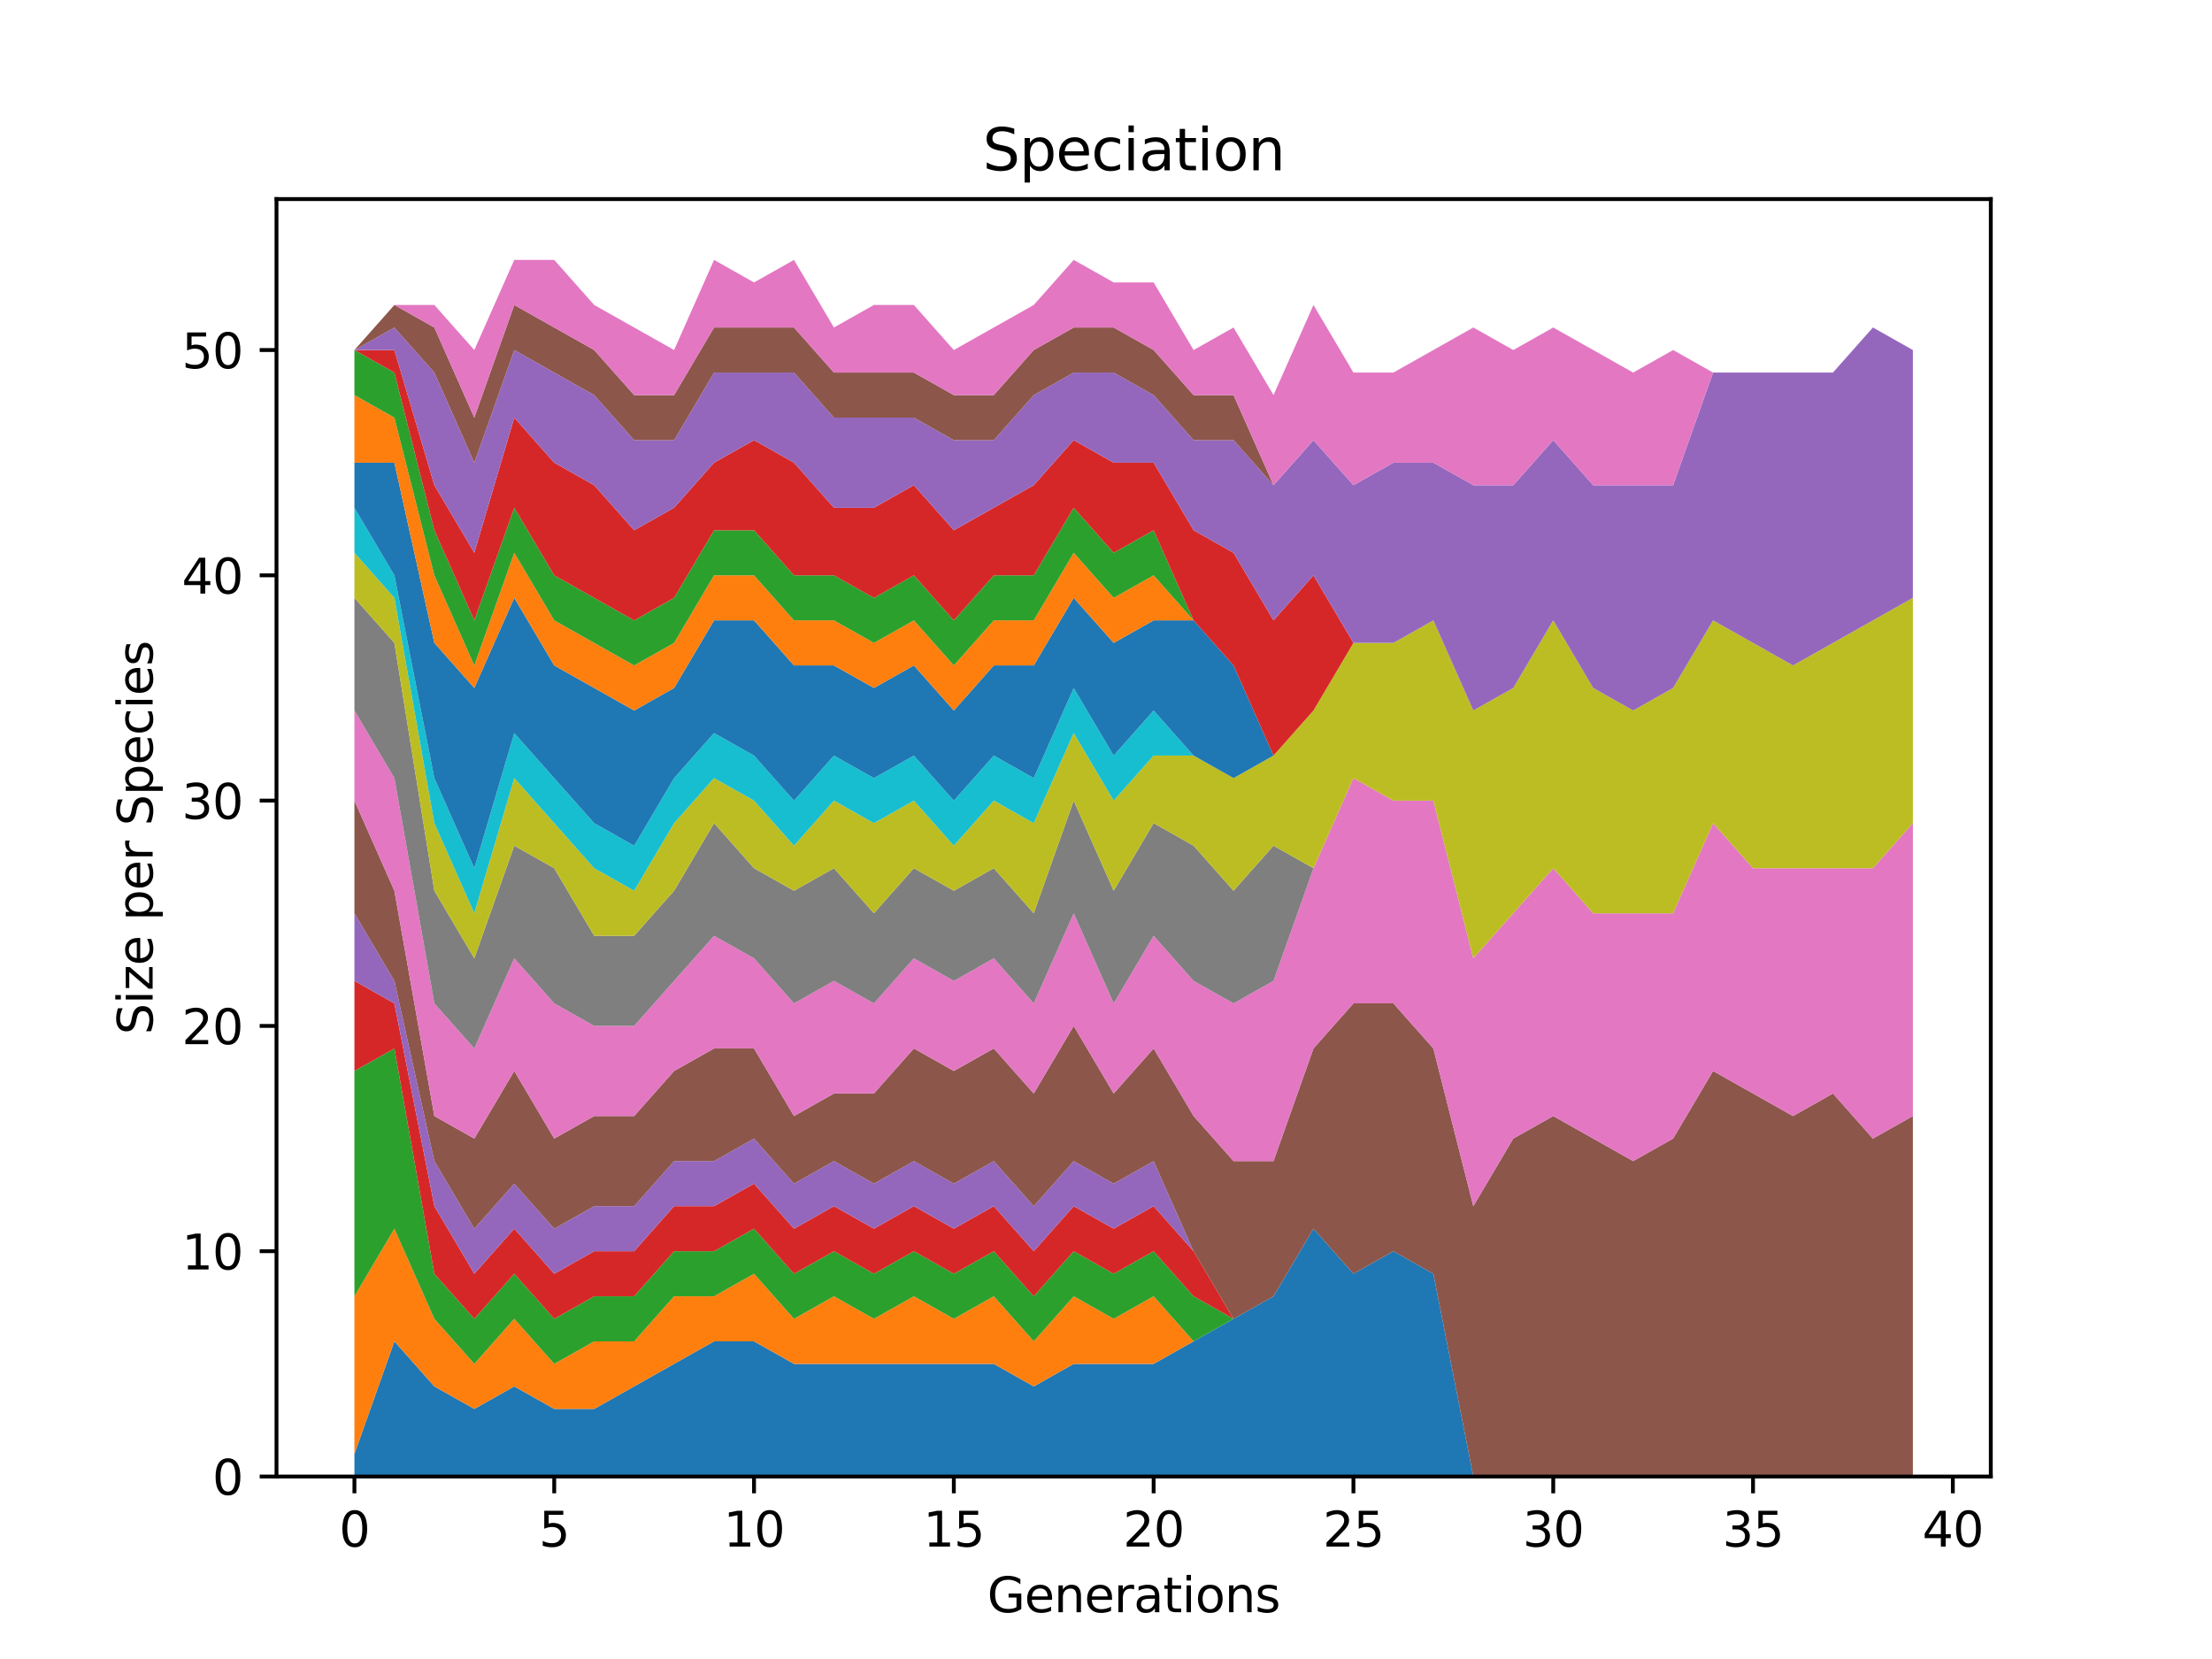 <?xml version="1.0" encoding="utf-8" standalone="no"?>
<!DOCTYPE svg PUBLIC "-//W3C//DTD SVG 1.1//EN"
  "http://www.w3.org/Graphics/SVG/1.1/DTD/svg11.dtd">
<svg xmlns:xlink="http://www.w3.org/1999/xlink" width="460.8pt" height="345.6pt" viewBox="0 0 460.8 345.6" xmlns="http://www.w3.org/2000/svg" version="1.1">
 <defs>
  <style type="text/css">*{stroke-linejoin: round; stroke-linecap: butt}</style>
 </defs>
 <g id="figure_1">
  <g id="patch_1">
   <path d="M 0 345.6 
L 460.8 345.6 
L 460.8 0 
L 0 0 
z
" style="fill: #ffffff"/>
  </g>
  <g id="axes_1">
   <g id="patch_2">
    <path d="M 57.6 307.584 
L 414.72 307.584 
L 414.72 41.472 
L 57.6 41.472 
z
" style="fill: #ffffff"/>
   </g>
   <g id="PolyCollection_1">
    <path d="M 73.833 302.891 
L 73.833 307.584 
L 82.157 307.584 
L 90.482 307.584 
L 98.806 307.584 
L 107.131 307.584 
L 115.455 307.584 
L 123.78 307.584 
L 132.104 307.584 
L 140.429 307.584 
L 148.753 307.584 
L 157.077 307.584 
L 165.402 307.584 
L 173.726 307.584 
L 182.051 307.584 
L 190.375 307.584 
L 198.7 307.584 
L 207.024 307.584 
L 215.349 307.584 
L 223.673 307.584 
L 231.998 307.584 
L 240.322 307.584 
L 248.647 307.584 
L 256.971 307.584 
L 265.296 307.584 
L 273.62 307.584 
L 281.945 307.584 
L 290.269 307.584 
L 298.594 307.584 
L 306.918 307.584 
L 315.243 307.584 
L 323.567 307.584 
L 331.891 307.584 
L 340.216 307.584 
L 348.54 307.584 
L 356.865 307.584 
L 365.189 307.584 
L 373.514 307.584 
L 381.838 307.584 
L 390.163 307.584 
L 398.487 307.584 
L 398.487 307.584 
L 398.487 307.584 
L 390.163 307.584 
L 381.838 307.584 
L 373.514 307.584 
L 365.189 307.584 
L 356.865 307.584 
L 348.54 307.584 
L 340.216 307.584 
L 331.891 307.584 
L 323.567 307.584 
L 315.243 307.584 
L 306.918 307.584 
L 298.594 265.344 
L 290.269 260.651 
L 281.945 265.344 
L 273.62 255.957 
L 265.296 270.037 
L 256.971 274.731 
L 248.647 279.424 
L 240.322 284.117 
L 231.998 284.117 
L 223.673 284.117 
L 215.349 288.811 
L 207.024 284.117 
L 198.7 284.117 
L 190.375 284.117 
L 182.051 284.117 
L 173.726 284.117 
L 165.402 284.117 
L 157.077 279.424 
L 148.753 279.424 
L 140.429 284.117 
L 132.104 288.811 
L 123.78 293.504 
L 115.455 293.504 
L 107.131 288.811 
L 98.806 293.504 
L 90.482 288.811 
L 82.157 279.424 
L 73.833 302.891 
z
" clip-path="url(#p7849f75c96)" style="fill: #1f77b4"/>
   </g>
   <g id="PolyCollection_2">
    <path d="M 73.833 270.037 
L 73.833 302.891 
L 82.157 279.424 
L 90.482 288.811 
L 98.806 293.504 
L 107.131 288.811 
L 115.455 293.504 
L 123.78 293.504 
L 132.104 288.811 
L 140.429 284.117 
L 148.753 279.424 
L 157.077 279.424 
L 165.402 284.117 
L 173.726 284.117 
L 182.051 284.117 
L 190.375 284.117 
L 198.7 284.117 
L 207.024 284.117 
L 215.349 288.811 
L 223.673 284.117 
L 231.998 284.117 
L 240.322 284.117 
L 248.647 279.424 
L 256.971 274.731 
L 265.296 270.037 
L 273.62 255.957 
L 281.945 265.344 
L 290.269 260.651 
L 298.594 265.344 
L 306.918 307.584 
L 315.243 307.584 
L 323.567 307.584 
L 331.891 307.584 
L 340.216 307.584 
L 348.54 307.584 
L 356.865 307.584 
L 365.189 307.584 
L 373.514 307.584 
L 381.838 307.584 
L 390.163 307.584 
L 398.487 307.584 
L 398.487 307.584 
L 398.487 307.584 
L 390.163 307.584 
L 381.838 307.584 
L 373.514 307.584 
L 365.189 307.584 
L 356.865 307.584 
L 348.54 307.584 
L 340.216 307.584 
L 331.891 307.584 
L 323.567 307.584 
L 315.243 307.584 
L 306.918 307.584 
L 298.594 265.344 
L 290.269 260.651 
L 281.945 265.344 
L 273.62 255.957 
L 265.296 270.037 
L 256.971 274.731 
L 248.647 279.424 
L 240.322 270.037 
L 231.998 274.731 
L 223.673 270.037 
L 215.349 279.424 
L 207.024 270.037 
L 198.7 274.731 
L 190.375 270.037 
L 182.051 274.731 
L 173.726 270.037 
L 165.402 274.731 
L 157.077 265.344 
L 148.753 270.037 
L 140.429 270.037 
L 132.104 279.424 
L 123.78 279.424 
L 115.455 284.117 
L 107.131 274.731 
L 98.806 284.117 
L 90.482 274.731 
L 82.157 255.957 
L 73.833 270.037 
z
" clip-path="url(#p7849f75c96)" style="fill: #ff7f0e"/>
   </g>
   <g id="PolyCollection_3">
    <path d="M 73.833 223.104 
L 73.833 270.037 
L 82.157 255.957 
L 90.482 274.731 
L 98.806 284.117 
L 107.131 274.731 
L 115.455 284.117 
L 123.78 279.424 
L 132.104 279.424 
L 140.429 270.037 
L 148.753 270.037 
L 157.077 265.344 
L 165.402 274.731 
L 173.726 270.037 
L 182.051 274.731 
L 190.375 270.037 
L 198.7 274.731 
L 207.024 270.037 
L 215.349 279.424 
L 223.673 270.037 
L 231.998 274.731 
L 240.322 270.037 
L 248.647 279.424 
L 256.971 274.731 
L 265.296 270.037 
L 273.62 255.957 
L 281.945 265.344 
L 290.269 260.651 
L 298.594 265.344 
L 306.918 307.584 
L 315.243 307.584 
L 323.567 307.584 
L 331.891 307.584 
L 340.216 307.584 
L 348.54 307.584 
L 356.865 307.584 
L 365.189 307.584 
L 373.514 307.584 
L 381.838 307.584 
L 390.163 307.584 
L 398.487 307.584 
L 398.487 307.584 
L 398.487 307.584 
L 390.163 307.584 
L 381.838 307.584 
L 373.514 307.584 
L 365.189 307.584 
L 356.865 307.584 
L 348.54 307.584 
L 340.216 307.584 
L 331.891 307.584 
L 323.567 307.584 
L 315.243 307.584 
L 306.918 307.584 
L 298.594 265.344 
L 290.269 260.651 
L 281.945 265.344 
L 273.62 255.957 
L 265.296 270.037 
L 256.971 274.731 
L 248.647 270.037 
L 240.322 260.651 
L 231.998 265.344 
L 223.673 260.651 
L 215.349 270.037 
L 207.024 260.651 
L 198.7 265.344 
L 190.375 260.651 
L 182.051 265.344 
L 173.726 260.651 
L 165.402 265.344 
L 157.077 255.957 
L 148.753 260.651 
L 140.429 260.651 
L 132.104 270.037 
L 123.78 270.037 
L 115.455 274.731 
L 107.131 265.344 
L 98.806 274.731 
L 90.482 265.344 
L 82.157 218.411 
L 73.833 223.104 
z
" clip-path="url(#p7849f75c96)" style="fill: #2ca02c"/>
   </g>
   <g id="PolyCollection_4">
    <path d="M 73.833 204.331 
L 73.833 223.104 
L 82.157 218.411 
L 90.482 265.344 
L 98.806 274.731 
L 107.131 265.344 
L 115.455 274.731 
L 123.78 270.037 
L 132.104 270.037 
L 140.429 260.651 
L 148.753 260.651 
L 157.077 255.957 
L 165.402 265.344 
L 173.726 260.651 
L 182.051 265.344 
L 190.375 260.651 
L 198.7 265.344 
L 207.024 260.651 
L 215.349 270.037 
L 223.673 260.651 
L 231.998 265.344 
L 240.322 260.651 
L 248.647 270.037 
L 256.971 274.731 
L 265.296 270.037 
L 273.62 255.957 
L 281.945 265.344 
L 290.269 260.651 
L 298.594 265.344 
L 306.918 307.584 
L 315.243 307.584 
L 323.567 307.584 
L 331.891 307.584 
L 340.216 307.584 
L 348.54 307.584 
L 356.865 307.584 
L 365.189 307.584 
L 373.514 307.584 
L 381.838 307.584 
L 390.163 307.584 
L 398.487 307.584 
L 398.487 307.584 
L 398.487 307.584 
L 390.163 307.584 
L 381.838 307.584 
L 373.514 307.584 
L 365.189 307.584 
L 356.865 307.584 
L 348.54 307.584 
L 340.216 307.584 
L 331.891 307.584 
L 323.567 307.584 
L 315.243 307.584 
L 306.918 307.584 
L 298.594 265.344 
L 290.269 260.651 
L 281.945 265.344 
L 273.62 255.957 
L 265.296 270.037 
L 256.971 274.731 
L 248.647 260.651 
L 240.322 251.264 
L 231.998 255.957 
L 223.673 251.264 
L 215.349 260.651 
L 207.024 251.264 
L 198.7 255.957 
L 190.375 251.264 
L 182.051 255.957 
L 173.726 251.264 
L 165.402 255.957 
L 157.077 246.571 
L 148.753 251.264 
L 140.429 251.264 
L 132.104 260.651 
L 123.78 260.651 
L 115.455 265.344 
L 107.131 255.957 
L 98.806 265.344 
L 90.482 251.264 
L 82.157 209.024 
L 73.833 204.331 
z
" clip-path="url(#p7849f75c96)" style="fill: #d62728"/>
   </g>
   <g id="PolyCollection_5">
    <path d="M 73.833 190.251 
L 73.833 204.331 
L 82.157 209.024 
L 90.482 251.264 
L 98.806 265.344 
L 107.131 255.957 
L 115.455 265.344 
L 123.78 260.651 
L 132.104 260.651 
L 140.429 251.264 
L 148.753 251.264 
L 157.077 246.571 
L 165.402 255.957 
L 173.726 251.264 
L 182.051 255.957 
L 190.375 251.264 
L 198.7 255.957 
L 207.024 251.264 
L 215.349 260.651 
L 223.673 251.264 
L 231.998 255.957 
L 240.322 251.264 
L 248.647 260.651 
L 256.971 274.731 
L 265.296 270.037 
L 273.62 255.957 
L 281.945 265.344 
L 290.269 260.651 
L 298.594 265.344 
L 306.918 307.584 
L 315.243 307.584 
L 323.567 307.584 
L 331.891 307.584 
L 340.216 307.584 
L 348.54 307.584 
L 356.865 307.584 
L 365.189 307.584 
L 373.514 307.584 
L 381.838 307.584 
L 390.163 307.584 
L 398.487 307.584 
L 398.487 307.584 
L 398.487 307.584 
L 390.163 307.584 
L 381.838 307.584 
L 373.514 307.584 
L 365.189 307.584 
L 356.865 307.584 
L 348.54 307.584 
L 340.216 307.584 
L 331.891 307.584 
L 323.567 307.584 
L 315.243 307.584 
L 306.918 307.584 
L 298.594 265.344 
L 290.269 260.651 
L 281.945 265.344 
L 273.62 255.957 
L 265.296 270.037 
L 256.971 274.731 
L 248.647 260.651 
L 240.322 241.877 
L 231.998 246.571 
L 223.673 241.877 
L 215.349 251.264 
L 207.024 241.877 
L 198.7 246.571 
L 190.375 241.877 
L 182.051 246.571 
L 173.726 241.877 
L 165.402 246.571 
L 157.077 237.184 
L 148.753 241.877 
L 140.429 241.877 
L 132.104 251.264 
L 123.78 251.264 
L 115.455 255.957 
L 107.131 246.571 
L 98.806 255.957 
L 90.482 241.877 
L 82.157 204.331 
L 73.833 190.251 
z
" clip-path="url(#p7849f75c96)" style="fill: #9467bd"/>
   </g>
   <g id="PolyCollection_6">
    <path d="M 73.833 166.784 
L 73.833 190.251 
L 82.157 204.331 
L 90.482 241.877 
L 98.806 255.957 
L 107.131 246.571 
L 115.455 255.957 
L 123.78 251.264 
L 132.104 251.264 
L 140.429 241.877 
L 148.753 241.877 
L 157.077 237.184 
L 165.402 246.571 
L 173.726 241.877 
L 182.051 246.571 
L 190.375 241.877 
L 198.7 246.571 
L 207.024 241.877 
L 215.349 251.264 
L 223.673 241.877 
L 231.998 246.571 
L 240.322 241.877 
L 248.647 260.651 
L 256.971 274.731 
L 265.296 270.037 
L 273.62 255.957 
L 281.945 265.344 
L 290.269 260.651 
L 298.594 265.344 
L 306.918 307.584 
L 315.243 307.584 
L 323.567 307.584 
L 331.891 307.584 
L 340.216 307.584 
L 348.54 307.584 
L 356.865 307.584 
L 365.189 307.584 
L 373.514 307.584 
L 381.838 307.584 
L 390.163 307.584 
L 398.487 307.584 
L 398.487 232.491 
L 398.487 232.491 
L 390.163 237.184 
L 381.838 227.797 
L 373.514 232.491 
L 365.189 227.797 
L 356.865 223.104 
L 348.54 237.184 
L 340.216 241.877 
L 331.891 237.184 
L 323.567 232.491 
L 315.243 237.184 
L 306.918 251.264 
L 298.594 218.411 
L 290.269 209.024 
L 281.945 209.024 
L 273.62 218.411 
L 265.296 241.877 
L 256.971 241.877 
L 248.647 232.491 
L 240.322 218.411 
L 231.998 227.797 
L 223.673 213.717 
L 215.349 227.797 
L 207.024 218.411 
L 198.7 223.104 
L 190.375 218.411 
L 182.051 227.797 
L 173.726 227.797 
L 165.402 232.491 
L 157.077 218.411 
L 148.753 218.411 
L 140.429 223.104 
L 132.104 232.491 
L 123.78 232.491 
L 115.455 237.184 
L 107.131 223.104 
L 98.806 237.184 
L 90.482 232.491 
L 82.157 185.557 
L 73.833 166.784 
z
" clip-path="url(#p7849f75c96)" style="fill: #8c564b"/>
   </g>
   <g id="PolyCollection_7">
    <path d="M 73.833 148.011 
L 73.833 166.784 
L 82.157 185.557 
L 90.482 232.491 
L 98.806 237.184 
L 107.131 223.104 
L 115.455 237.184 
L 123.78 232.491 
L 132.104 232.491 
L 140.429 223.104 
L 148.753 218.411 
L 157.077 218.411 
L 165.402 232.491 
L 173.726 227.797 
L 182.051 227.797 
L 190.375 218.411 
L 198.7 223.104 
L 207.024 218.411 
L 215.349 227.797 
L 223.673 213.717 
L 231.998 227.797 
L 240.322 218.411 
L 248.647 232.491 
L 256.971 241.877 
L 265.296 241.877 
L 273.62 218.411 
L 281.945 209.024 
L 290.269 209.024 
L 298.594 218.411 
L 306.918 251.264 
L 315.243 237.184 
L 323.567 232.491 
L 331.891 237.184 
L 340.216 241.877 
L 348.54 237.184 
L 356.865 223.104 
L 365.189 227.797 
L 373.514 232.491 
L 381.838 227.797 
L 390.163 237.184 
L 398.487 232.491 
L 398.487 171.477 
L 398.487 171.477 
L 390.163 180.864 
L 381.838 180.864 
L 373.514 180.864 
L 365.189 180.864 
L 356.865 171.477 
L 348.54 190.251 
L 340.216 190.251 
L 331.891 190.251 
L 323.567 180.864 
L 315.243 190.251 
L 306.918 199.637 
L 298.594 166.784 
L 290.269 166.784 
L 281.945 162.091 
L 273.62 180.864 
L 265.296 204.331 
L 256.971 209.024 
L 248.647 204.331 
L 240.322 194.944 
L 231.998 209.024 
L 223.673 190.251 
L 215.349 209.024 
L 207.024 199.637 
L 198.7 204.331 
L 190.375 199.637 
L 182.051 209.024 
L 173.726 204.331 
L 165.402 209.024 
L 157.077 199.637 
L 148.753 194.944 
L 140.429 204.331 
L 132.104 213.717 
L 123.78 213.717 
L 115.455 209.024 
L 107.131 199.637 
L 98.806 218.411 
L 90.482 209.024 
L 82.157 162.091 
L 73.833 148.011 
z
" clip-path="url(#p7849f75c96)" style="fill: #e377c2"/>
   </g>
   <g id="PolyCollection_8">
    <path d="M 73.833 124.544 
L 73.833 148.011 
L 82.157 162.091 
L 90.482 209.024 
L 98.806 218.411 
L 107.131 199.637 
L 115.455 209.024 
L 123.78 213.717 
L 132.104 213.717 
L 140.429 204.331 
L 148.753 194.944 
L 157.077 199.637 
L 165.402 209.024 
L 173.726 204.331 
L 182.051 209.024 
L 190.375 199.637 
L 198.7 204.331 
L 207.024 199.637 
L 215.349 209.024 
L 223.673 190.251 
L 231.998 209.024 
L 240.322 194.944 
L 248.647 204.331 
L 256.971 209.024 
L 265.296 204.331 
L 273.62 180.864 
L 281.945 162.091 
L 290.269 166.784 
L 298.594 166.784 
L 306.918 199.637 
L 315.243 190.251 
L 323.567 180.864 
L 331.891 190.251 
L 340.216 190.251 
L 348.54 190.251 
L 356.865 171.477 
L 365.189 180.864 
L 373.514 180.864 
L 381.838 180.864 
L 390.163 180.864 
L 398.487 171.477 
L 398.487 171.477 
L 398.487 171.477 
L 390.163 180.864 
L 381.838 180.864 
L 373.514 180.864 
L 365.189 180.864 
L 356.865 171.477 
L 348.54 190.251 
L 340.216 190.251 
L 331.891 190.251 
L 323.567 180.864 
L 315.243 190.251 
L 306.918 199.637 
L 298.594 166.784 
L 290.269 166.784 
L 281.945 162.091 
L 273.62 180.864 
L 265.296 176.171 
L 256.971 185.557 
L 248.647 176.171 
L 240.322 171.477 
L 231.998 185.557 
L 223.673 166.784 
L 215.349 190.251 
L 207.024 180.864 
L 198.7 185.557 
L 190.375 180.864 
L 182.051 190.251 
L 173.726 180.864 
L 165.402 185.557 
L 157.077 180.864 
L 148.753 171.477 
L 140.429 185.557 
L 132.104 194.944 
L 123.78 194.944 
L 115.455 180.864 
L 107.131 176.171 
L 98.806 199.637 
L 90.482 185.557 
L 82.157 133.931 
L 73.833 124.544 
z
" clip-path="url(#p7849f75c96)" style="fill: #7f7f7f"/>
   </g>
   <g id="PolyCollection_9">
    <path d="M 73.833 115.157 
L 73.833 124.544 
L 82.157 133.931 
L 90.482 185.557 
L 98.806 199.637 
L 107.131 176.171 
L 115.455 180.864 
L 123.78 194.944 
L 132.104 194.944 
L 140.429 185.557 
L 148.753 171.477 
L 157.077 180.864 
L 165.402 185.557 
L 173.726 180.864 
L 182.051 190.251 
L 190.375 180.864 
L 198.7 185.557 
L 207.024 180.864 
L 215.349 190.251 
L 223.673 166.784 
L 231.998 185.557 
L 240.322 171.477 
L 248.647 176.171 
L 256.971 185.557 
L 265.296 176.171 
L 273.62 180.864 
L 281.945 162.091 
L 290.269 166.784 
L 298.594 166.784 
L 306.918 199.637 
L 315.243 190.251 
L 323.567 180.864 
L 331.891 190.251 
L 340.216 190.251 
L 348.54 190.251 
L 356.865 171.477 
L 365.189 180.864 
L 373.514 180.864 
L 381.838 180.864 
L 390.163 180.864 
L 398.487 171.477 
L 398.487 124.544 
L 398.487 124.544 
L 390.163 129.237 
L 381.838 133.931 
L 373.514 138.624 
L 365.189 133.931 
L 356.865 129.237 
L 348.54 143.317 
L 340.216 148.011 
L 331.891 143.317 
L 323.567 129.237 
L 315.243 143.317 
L 306.918 148.011 
L 298.594 129.237 
L 290.269 133.931 
L 281.945 133.931 
L 273.62 148.011 
L 265.296 157.397 
L 256.971 162.091 
L 248.647 157.397 
L 240.322 157.397 
L 231.998 166.784 
L 223.673 152.704 
L 215.349 171.477 
L 207.024 166.784 
L 198.7 176.171 
L 190.375 166.784 
L 182.051 171.477 
L 173.726 166.784 
L 165.402 176.171 
L 157.077 166.784 
L 148.753 162.091 
L 140.429 171.477 
L 132.104 185.557 
L 123.78 180.864 
L 115.455 171.477 
L 107.131 162.091 
L 98.806 190.251 
L 90.482 171.477 
L 82.157 124.544 
L 73.833 115.157 
z
" clip-path="url(#p7849f75c96)" style="fill: #bcbd22"/>
   </g>
   <g id="PolyCollection_10">
    <path d="M 73.833 105.771 
L 73.833 115.157 
L 82.157 124.544 
L 90.482 171.477 
L 98.806 190.251 
L 107.131 162.091 
L 115.455 171.477 
L 123.78 180.864 
L 132.104 185.557 
L 140.429 171.477 
L 148.753 162.091 
L 157.077 166.784 
L 165.402 176.171 
L 173.726 166.784 
L 182.051 171.477 
L 190.375 166.784 
L 198.7 176.171 
L 207.024 166.784 
L 215.349 171.477 
L 223.673 152.704 
L 231.998 166.784 
L 240.322 157.397 
L 248.647 157.397 
L 256.971 162.091 
L 265.296 157.397 
L 273.62 148.011 
L 281.945 133.931 
L 290.269 133.931 
L 298.594 129.237 
L 306.918 148.011 
L 315.243 143.317 
L 323.567 129.237 
L 331.891 143.317 
L 340.216 148.011 
L 348.54 143.317 
L 356.865 129.237 
L 365.189 133.931 
L 373.514 138.624 
L 381.838 133.931 
L 390.163 129.237 
L 398.487 124.544 
L 398.487 124.544 
L 398.487 124.544 
L 390.163 129.237 
L 381.838 133.931 
L 373.514 138.624 
L 365.189 133.931 
L 356.865 129.237 
L 348.54 143.317 
L 340.216 148.011 
L 331.891 143.317 
L 323.567 129.237 
L 315.243 143.317 
L 306.918 148.011 
L 298.594 129.237 
L 290.269 133.931 
L 281.945 133.931 
L 273.62 148.011 
L 265.296 157.397 
L 256.971 162.091 
L 248.647 157.397 
L 240.322 148.011 
L 231.998 157.397 
L 223.673 143.317 
L 215.349 162.091 
L 207.024 157.397 
L 198.7 166.784 
L 190.375 157.397 
L 182.051 162.091 
L 173.726 157.397 
L 165.402 166.784 
L 157.077 157.397 
L 148.753 152.704 
L 140.429 162.091 
L 132.104 176.171 
L 123.78 171.477 
L 115.455 162.091 
L 107.131 152.704 
L 98.806 180.864 
L 90.482 162.091 
L 82.157 119.851 
L 73.833 105.771 
z
" clip-path="url(#p7849f75c96)" style="fill: #17becf"/>
   </g>
   <g id="PolyCollection_11">
    <path d="M 73.833 96.384 
L 73.833 105.771 
L 82.157 119.851 
L 90.482 162.091 
L 98.806 180.864 
L 107.131 152.704 
L 115.455 162.091 
L 123.78 171.477 
L 132.104 176.171 
L 140.429 162.091 
L 148.753 152.704 
L 157.077 157.397 
L 165.402 166.784 
L 173.726 157.397 
L 182.051 162.091 
L 190.375 157.397 
L 198.7 166.784 
L 207.024 157.397 
L 215.349 162.091 
L 223.673 143.317 
L 231.998 157.397 
L 240.322 148.011 
L 248.647 157.397 
L 256.971 162.091 
L 265.296 157.397 
L 273.62 148.011 
L 281.945 133.931 
L 290.269 133.931 
L 298.594 129.237 
L 306.918 148.011 
L 315.243 143.317 
L 323.567 129.237 
L 331.891 143.317 
L 340.216 148.011 
L 348.54 143.317 
L 356.865 129.237 
L 365.189 133.931 
L 373.514 138.624 
L 381.838 133.931 
L 390.163 129.237 
L 398.487 124.544 
L 398.487 124.544 
L 398.487 124.544 
L 390.163 129.237 
L 381.838 133.931 
L 373.514 138.624 
L 365.189 133.931 
L 356.865 129.237 
L 348.54 143.317 
L 340.216 148.011 
L 331.891 143.317 
L 323.567 129.237 
L 315.243 143.317 
L 306.918 148.011 
L 298.594 129.237 
L 290.269 133.931 
L 281.945 133.931 
L 273.62 148.011 
L 265.296 157.397 
L 256.971 138.624 
L 248.647 129.237 
L 240.322 129.237 
L 231.998 133.931 
L 223.673 124.544 
L 215.349 138.624 
L 207.024 138.624 
L 198.7 148.011 
L 190.375 138.624 
L 182.051 143.317 
L 173.726 138.624 
L 165.402 138.624 
L 157.077 129.237 
L 148.753 129.237 
L 140.429 143.317 
L 132.104 148.011 
L 123.78 143.317 
L 115.455 138.624 
L 107.131 124.544 
L 98.806 143.317 
L 90.482 133.931 
L 82.157 96.384 
L 73.833 96.384 
z
" clip-path="url(#p7849f75c96)" style="fill: #1f77b4"/>
   </g>
   <g id="PolyCollection_12">
    <path d="M 73.833 82.304 
L 73.833 96.384 
L 82.157 96.384 
L 90.482 133.931 
L 98.806 143.317 
L 107.131 124.544 
L 115.455 138.624 
L 123.78 143.317 
L 132.104 148.011 
L 140.429 143.317 
L 148.753 129.237 
L 157.077 129.237 
L 165.402 138.624 
L 173.726 138.624 
L 182.051 143.317 
L 190.375 138.624 
L 198.7 148.011 
L 207.024 138.624 
L 215.349 138.624 
L 223.673 124.544 
L 231.998 133.931 
L 240.322 129.237 
L 248.647 129.237 
L 256.971 138.624 
L 265.296 157.397 
L 273.62 148.011 
L 281.945 133.931 
L 290.269 133.931 
L 298.594 129.237 
L 306.918 148.011 
L 315.243 143.317 
L 323.567 129.237 
L 331.891 143.317 
L 340.216 148.011 
L 348.54 143.317 
L 356.865 129.237 
L 365.189 133.931 
L 373.514 138.624 
L 381.838 133.931 
L 390.163 129.237 
L 398.487 124.544 
L 398.487 124.544 
L 398.487 124.544 
L 390.163 129.237 
L 381.838 133.931 
L 373.514 138.624 
L 365.189 133.931 
L 356.865 129.237 
L 348.54 143.317 
L 340.216 148.011 
L 331.891 143.317 
L 323.567 129.237 
L 315.243 143.317 
L 306.918 148.011 
L 298.594 129.237 
L 290.269 133.931 
L 281.945 133.931 
L 273.62 148.011 
L 265.296 157.397 
L 256.971 138.624 
L 248.647 129.237 
L 240.322 119.851 
L 231.998 124.544 
L 223.673 115.157 
L 215.349 129.237 
L 207.024 129.237 
L 198.7 138.624 
L 190.375 129.237 
L 182.051 133.931 
L 173.726 129.237 
L 165.402 129.237 
L 157.077 119.851 
L 148.753 119.851 
L 140.429 133.931 
L 132.104 138.624 
L 123.78 133.931 
L 115.455 129.237 
L 107.131 115.157 
L 98.806 138.624 
L 90.482 119.851 
L 82.157 86.997 
L 73.833 82.304 
z
" clip-path="url(#p7849f75c96)" style="fill: #ff7f0e"/>
   </g>
   <g id="PolyCollection_13">
    <path d="M 73.833 72.917 
L 73.833 82.304 
L 82.157 86.997 
L 90.482 119.851 
L 98.806 138.624 
L 107.131 115.157 
L 115.455 129.237 
L 123.78 133.931 
L 132.104 138.624 
L 140.429 133.931 
L 148.753 119.851 
L 157.077 119.851 
L 165.402 129.237 
L 173.726 129.237 
L 182.051 133.931 
L 190.375 129.237 
L 198.7 138.624 
L 207.024 129.237 
L 215.349 129.237 
L 223.673 115.157 
L 231.998 124.544 
L 240.322 119.851 
L 248.647 129.237 
L 256.971 138.624 
L 265.296 157.397 
L 273.62 148.011 
L 281.945 133.931 
L 290.269 133.931 
L 298.594 129.237 
L 306.918 148.011 
L 315.243 143.317 
L 323.567 129.237 
L 331.891 143.317 
L 340.216 148.011 
L 348.54 143.317 
L 356.865 129.237 
L 365.189 133.931 
L 373.514 138.624 
L 381.838 133.931 
L 390.163 129.237 
L 398.487 124.544 
L 398.487 124.544 
L 398.487 124.544 
L 390.163 129.237 
L 381.838 133.931 
L 373.514 138.624 
L 365.189 133.931 
L 356.865 129.237 
L 348.54 143.317 
L 340.216 148.011 
L 331.891 143.317 
L 323.567 129.237 
L 315.243 143.317 
L 306.918 148.011 
L 298.594 129.237 
L 290.269 133.931 
L 281.945 133.931 
L 273.62 148.011 
L 265.296 157.397 
L 256.971 138.624 
L 248.647 129.237 
L 240.322 110.464 
L 231.998 115.157 
L 223.673 105.771 
L 215.349 119.851 
L 207.024 119.851 
L 198.7 129.237 
L 190.375 119.851 
L 182.051 124.544 
L 173.726 119.851 
L 165.402 119.851 
L 157.077 110.464 
L 148.753 110.464 
L 140.429 124.544 
L 132.104 129.237 
L 123.78 124.544 
L 115.455 119.851 
L 107.131 105.771 
L 98.806 129.237 
L 90.482 110.464 
L 82.157 77.611 
L 73.833 72.917 
z
" clip-path="url(#p7849f75c96)" style="fill: #2ca02c"/>
   </g>
   <g id="PolyCollection_14">
    <path d="M 73.833 72.917 
L 73.833 72.917 
L 82.157 77.611 
L 90.482 110.464 
L 98.806 129.237 
L 107.131 105.771 
L 115.455 119.851 
L 123.78 124.544 
L 132.104 129.237 
L 140.429 124.544 
L 148.753 110.464 
L 157.077 110.464 
L 165.402 119.851 
L 173.726 119.851 
L 182.051 124.544 
L 190.375 119.851 
L 198.7 129.237 
L 207.024 119.851 
L 215.349 119.851 
L 223.673 105.771 
L 231.998 115.157 
L 240.322 110.464 
L 248.647 129.237 
L 256.971 138.624 
L 265.296 157.397 
L 273.62 148.011 
L 281.945 133.931 
L 290.269 133.931 
L 298.594 129.237 
L 306.918 148.011 
L 315.243 143.317 
L 323.567 129.237 
L 331.891 143.317 
L 340.216 148.011 
L 348.54 143.317 
L 356.865 129.237 
L 365.189 133.931 
L 373.514 138.624 
L 381.838 133.931 
L 390.163 129.237 
L 398.487 124.544 
L 398.487 124.544 
L 398.487 124.544 
L 390.163 129.237 
L 381.838 133.931 
L 373.514 138.624 
L 365.189 133.931 
L 356.865 129.237 
L 348.54 143.317 
L 340.216 148.011 
L 331.891 143.317 
L 323.567 129.237 
L 315.243 143.317 
L 306.918 148.011 
L 298.594 129.237 
L 290.269 133.931 
L 281.945 133.931 
L 273.62 119.851 
L 265.296 129.237 
L 256.971 115.157 
L 248.647 110.464 
L 240.322 96.384 
L 231.998 96.384 
L 223.673 91.691 
L 215.349 101.077 
L 207.024 105.771 
L 198.7 110.464 
L 190.375 101.077 
L 182.051 105.771 
L 173.726 105.771 
L 165.402 96.384 
L 157.077 91.691 
L 148.753 96.384 
L 140.429 105.771 
L 132.104 110.464 
L 123.78 101.077 
L 115.455 96.384 
L 107.131 86.997 
L 98.806 115.157 
L 90.482 101.077 
L 82.157 72.917 
L 73.833 72.917 
z
" clip-path="url(#p7849f75c96)" style="fill: #d62728"/>
   </g>
   <g id="PolyCollection_15">
    <path d="M 73.833 72.917 
L 73.833 72.917 
L 82.157 72.917 
L 90.482 101.077 
L 98.806 115.157 
L 107.131 86.997 
L 115.455 96.384 
L 123.78 101.077 
L 132.104 110.464 
L 140.429 105.771 
L 148.753 96.384 
L 157.077 91.691 
L 165.402 96.384 
L 173.726 105.771 
L 182.051 105.771 
L 190.375 101.077 
L 198.7 110.464 
L 207.024 105.771 
L 215.349 101.077 
L 223.673 91.691 
L 231.998 96.384 
L 240.322 96.384 
L 248.647 110.464 
L 256.971 115.157 
L 265.296 129.237 
L 273.62 119.851 
L 281.945 133.931 
L 290.269 133.931 
L 298.594 129.237 
L 306.918 148.011 
L 315.243 143.317 
L 323.567 129.237 
L 331.891 143.317 
L 340.216 148.011 
L 348.54 143.317 
L 356.865 129.237 
L 365.189 133.931 
L 373.514 138.624 
L 381.838 133.931 
L 390.163 129.237 
L 398.487 124.544 
L 398.487 72.917 
L 398.487 72.917 
L 390.163 68.224 
L 381.838 77.611 
L 373.514 77.611 
L 365.189 77.611 
L 356.865 77.611 
L 348.54 101.077 
L 340.216 101.077 
L 331.891 101.077 
L 323.567 91.691 
L 315.243 101.077 
L 306.918 101.077 
L 298.594 96.384 
L 290.269 96.384 
L 281.945 101.077 
L 273.62 91.691 
L 265.296 101.077 
L 256.971 91.691 
L 248.647 91.691 
L 240.322 82.304 
L 231.998 77.611 
L 223.673 77.611 
L 215.349 82.304 
L 207.024 91.691 
L 198.7 91.691 
L 190.375 86.997 
L 182.051 86.997 
L 173.726 86.997 
L 165.402 77.611 
L 157.077 77.611 
L 148.753 77.611 
L 140.429 91.691 
L 132.104 91.691 
L 123.78 82.304 
L 115.455 77.611 
L 107.131 72.917 
L 98.806 96.384 
L 90.482 77.611 
L 82.157 68.224 
L 73.833 72.917 
z
" clip-path="url(#p7849f75c96)" style="fill: #9467bd"/>
   </g>
   <g id="PolyCollection_16">
    <path d="M 73.833 72.917 
L 73.833 72.917 
L 82.157 68.224 
L 90.482 77.611 
L 98.806 96.384 
L 107.131 72.917 
L 115.455 77.611 
L 123.78 82.304 
L 132.104 91.691 
L 140.429 91.691 
L 148.753 77.611 
L 157.077 77.611 
L 165.402 77.611 
L 173.726 86.997 
L 182.051 86.997 
L 190.375 86.997 
L 198.7 91.691 
L 207.024 91.691 
L 215.349 82.304 
L 223.673 77.611 
L 231.998 77.611 
L 240.322 82.304 
L 248.647 91.691 
L 256.971 91.691 
L 265.296 101.077 
L 273.62 91.691 
L 281.945 101.077 
L 290.269 96.384 
L 298.594 96.384 
L 306.918 101.077 
L 315.243 101.077 
L 323.567 91.691 
L 331.891 101.077 
L 340.216 101.077 
L 348.54 101.077 
L 356.865 77.611 
L 365.189 77.611 
L 373.514 77.611 
L 381.838 77.611 
L 390.163 68.224 
L 398.487 72.917 
L 398.487 72.917 
L 398.487 72.917 
L 390.163 68.224 
L 381.838 77.611 
L 373.514 77.611 
L 365.189 77.611 
L 356.865 77.611 
L 348.54 101.077 
L 340.216 101.077 
L 331.891 101.077 
L 323.567 91.691 
L 315.243 101.077 
L 306.918 101.077 
L 298.594 96.384 
L 290.269 96.384 
L 281.945 101.077 
L 273.62 91.691 
L 265.296 101.077 
L 256.971 82.304 
L 248.647 82.304 
L 240.322 72.917 
L 231.998 68.224 
L 223.673 68.224 
L 215.349 72.917 
L 207.024 82.304 
L 198.7 82.304 
L 190.375 77.611 
L 182.051 77.611 
L 173.726 77.611 
L 165.402 68.224 
L 157.077 68.224 
L 148.753 68.224 
L 140.429 82.304 
L 132.104 82.304 
L 123.78 72.917 
L 115.455 68.224 
L 107.131 63.531 
L 98.806 86.997 
L 90.482 68.224 
L 82.157 63.531 
L 73.833 72.917 
z
" clip-path="url(#p7849f75c96)" style="fill: #8c564b"/>
   </g>
   <g id="PolyCollection_17">
    <path d="M 73.833 72.917 
L 73.833 72.917 
L 82.157 63.531 
L 90.482 68.224 
L 98.806 86.997 
L 107.131 63.531 
L 115.455 68.224 
L 123.78 72.917 
L 132.104 82.304 
L 140.429 82.304 
L 148.753 68.224 
L 157.077 68.224 
L 165.402 68.224 
L 173.726 77.611 
L 182.051 77.611 
L 190.375 77.611 
L 198.7 82.304 
L 207.024 82.304 
L 215.349 72.917 
L 223.673 68.224 
L 231.998 68.224 
L 240.322 72.917 
L 248.647 82.304 
L 256.971 82.304 
L 265.296 101.077 
L 273.62 91.691 
L 281.945 101.077 
L 290.269 96.384 
L 298.594 96.384 
L 306.918 101.077 
L 315.243 101.077 
L 323.567 91.691 
L 331.891 101.077 
L 340.216 101.077 
L 348.54 101.077 
L 356.865 77.611 
L 365.189 77.611 
L 373.514 77.611 
L 381.838 77.611 
L 390.163 68.224 
L 398.487 72.917 
L 398.487 72.917 
L 398.487 72.917 
L 390.163 68.224 
L 381.838 77.611 
L 373.514 77.611 
L 365.189 77.611 
L 356.865 77.611 
L 348.54 72.917 
L 340.216 77.611 
L 331.891 72.917 
L 323.567 68.224 
L 315.243 72.917 
L 306.918 68.224 
L 298.594 72.917 
L 290.269 77.611 
L 281.945 77.611 
L 273.62 63.531 
L 265.296 82.304 
L 256.971 68.224 
L 248.647 72.917 
L 240.322 58.837 
L 231.998 58.837 
L 223.673 54.144 
L 215.349 63.531 
L 207.024 68.224 
L 198.7 72.917 
L 190.375 63.531 
L 182.051 63.531 
L 173.726 68.224 
L 165.402 54.144 
L 157.077 58.837 
L 148.753 54.144 
L 140.429 72.917 
L 132.104 68.224 
L 123.78 63.531 
L 115.455 54.144 
L 107.131 54.144 
L 98.806 72.917 
L 90.482 63.531 
L 82.157 63.531 
L 73.833 72.917 
z
" clip-path="url(#p7849f75c96)" style="fill: #e377c2"/>
   </g>
   <g id="matplotlib.axis_1">
    <g id="xtick_1">
     <g id="line2d_1">
      <defs>
       <path id="m042f7047ee" d="M 0 0 
L 0 3.5 
" style="stroke: #000000; stroke-width: 0.8"/>
      </defs>
      <g>
       <use xlink:href="#m042f7047ee" x="73.833" y="307.584" style="stroke: #000000; stroke-width: 0.8"/>
      </g>
     </g>
     <g id="text_1">
      <!-- 0 -->
      <g transform="translate(70.651 322.182) scale(0.1 -0.1)">
       <defs>
        <path id="DejaVuSans-30" d="M 2034 4250 
Q 1547 4250 1301 3770 
Q 1056 3291 1056 2328 
Q 1056 1369 1301 889 
Q 1547 409 2034 409 
Q 2525 409 2770 889 
Q 3016 1369 3016 2328 
Q 3016 3291 2770 3770 
Q 2525 4250 2034 4250 
z
M 2034 4750 
Q 2819 4750 3233 4129 
Q 3647 3509 3647 2328 
Q 3647 1150 3233 529 
Q 2819 -91 2034 -91 
Q 1250 -91 836 529 
Q 422 1150 422 2328 
Q 422 3509 836 4129 
Q 1250 4750 2034 4750 
z
" transform="scale(0.016)"/>
       </defs>
       <use xlink:href="#DejaVuSans-30"/>
      </g>
     </g>
    </g>
    <g id="xtick_2">
     <g id="line2d_2">
      <g>
       <use xlink:href="#m042f7047ee" x="115.455" y="307.584" style="stroke: #000000; stroke-width: 0.8"/>
      </g>
     </g>
     <g id="text_2">
      <!-- 5 -->
      <g transform="translate(112.274 322.182) scale(0.1 -0.1)">
       <defs>
        <path id="DejaVuSans-35" d="M 691 4666 
L 3169 4666 
L 3169 4134 
L 1269 4134 
L 1269 2991 
Q 1406 3038 1543 3061 
Q 1681 3084 1819 3084 
Q 2600 3084 3056 2656 
Q 3513 2228 3513 1497 
Q 3513 744 3044 326 
Q 2575 -91 1722 -91 
Q 1428 -91 1123 -41 
Q 819 9 494 109 
L 494 744 
Q 775 591 1075 516 
Q 1375 441 1709 441 
Q 2250 441 2565 725 
Q 2881 1009 2881 1497 
Q 2881 1984 2565 2268 
Q 2250 2553 1709 2553 
Q 1456 2553 1204 2497 
Q 953 2441 691 2322 
L 691 4666 
z
" transform="scale(0.016)"/>
       </defs>
       <use xlink:href="#DejaVuSans-35"/>
      </g>
     </g>
    </g>
    <g id="xtick_3">
     <g id="line2d_3">
      <g>
       <use xlink:href="#m042f7047ee" x="157.077" y="307.584" style="stroke: #000000; stroke-width: 0.8"/>
      </g>
     </g>
     <g id="text_3">
      <!-- 10 -->
      <g transform="translate(150.715 322.182) scale(0.1 -0.1)">
       <defs>
        <path id="DejaVuSans-31" d="M 794 531 
L 1825 531 
L 1825 4091 
L 703 3866 
L 703 4441 
L 1819 4666 
L 2450 4666 
L 2450 531 
L 3481 531 
L 3481 0 
L 794 0 
L 794 531 
z
" transform="scale(0.016)"/>
       </defs>
       <use xlink:href="#DejaVuSans-31"/>
       <use xlink:href="#DejaVuSans-30" x="63.623"/>
      </g>
     </g>
    </g>
    <g id="xtick_4">
     <g id="line2d_4">
      <g>
       <use xlink:href="#m042f7047ee" x="198.7" y="307.584" style="stroke: #000000; stroke-width: 0.8"/>
      </g>
     </g>
     <g id="text_4">
      <!-- 15 -->
      <g transform="translate(192.337 322.182) scale(0.1 -0.1)">
       <use xlink:href="#DejaVuSans-31"/>
       <use xlink:href="#DejaVuSans-35" x="63.623"/>
      </g>
     </g>
    </g>
    <g id="xtick_5">
     <g id="line2d_5">
      <g>
       <use xlink:href="#m042f7047ee" x="240.322" y="307.584" style="stroke: #000000; stroke-width: 0.8"/>
      </g>
     </g>
     <g id="text_5">
      <!-- 20 -->
      <g transform="translate(233.96 322.182) scale(0.1 -0.1)">
       <defs>
        <path id="DejaVuSans-32" d="M 1228 531 
L 3431 531 
L 3431 0 
L 469 0 
L 469 531 
Q 828 903 1448 1529 
Q 2069 2156 2228 2338 
Q 2531 2678 2651 2914 
Q 2772 3150 2772 3378 
Q 2772 3750 2511 3984 
Q 2250 4219 1831 4219 
Q 1534 4219 1204 4116 
Q 875 4013 500 3803 
L 500 4441 
Q 881 4594 1212 4672 
Q 1544 4750 1819 4750 
Q 2544 4750 2975 4387 
Q 3406 4025 3406 3419 
Q 3406 3131 3298 2873 
Q 3191 2616 2906 2266 
Q 2828 2175 2409 1742 
Q 1991 1309 1228 531 
z
" transform="scale(0.016)"/>
       </defs>
       <use xlink:href="#DejaVuSans-32"/>
       <use xlink:href="#DejaVuSans-30" x="63.623"/>
      </g>
     </g>
    </g>
    <g id="xtick_6">
     <g id="line2d_6">
      <g>
       <use xlink:href="#m042f7047ee" x="281.945" y="307.584" style="stroke: #000000; stroke-width: 0.8"/>
      </g>
     </g>
     <g id="text_6">
      <!-- 25 -->
      <g transform="translate(275.582 322.182) scale(0.1 -0.1)">
       <use xlink:href="#DejaVuSans-32"/>
       <use xlink:href="#DejaVuSans-35" x="63.623"/>
      </g>
     </g>
    </g>
    <g id="xtick_7">
     <g id="line2d_7">
      <g>
       <use xlink:href="#m042f7047ee" x="323.567" y="307.584" style="stroke: #000000; stroke-width: 0.8"/>
      </g>
     </g>
     <g id="text_7">
      <!-- 30 -->
      <g transform="translate(317.204 322.182) scale(0.1 -0.1)">
       <defs>
        <path id="DejaVuSans-33" d="M 2597 2516 
Q 3050 2419 3304 2112 
Q 3559 1806 3559 1356 
Q 3559 666 3084 287 
Q 2609 -91 1734 -91 
Q 1441 -91 1130 -33 
Q 819 25 488 141 
L 488 750 
Q 750 597 1062 519 
Q 1375 441 1716 441 
Q 2309 441 2620 675 
Q 2931 909 2931 1356 
Q 2931 1769 2642 2001 
Q 2353 2234 1838 2234 
L 1294 2234 
L 1294 2753 
L 1863 2753 
Q 2328 2753 2575 2939 
Q 2822 3125 2822 3475 
Q 2822 3834 2567 4026 
Q 2313 4219 1838 4219 
Q 1578 4219 1281 4162 
Q 984 4106 628 3988 
L 628 4550 
Q 988 4650 1302 4700 
Q 1616 4750 1894 4750 
Q 2613 4750 3031 4423 
Q 3450 4097 3450 3541 
Q 3450 3153 3228 2886 
Q 3006 2619 2597 2516 
z
" transform="scale(0.016)"/>
       </defs>
       <use xlink:href="#DejaVuSans-33"/>
       <use xlink:href="#DejaVuSans-30" x="63.623"/>
      </g>
     </g>
    </g>
    <g id="xtick_8">
     <g id="line2d_8">
      <g>
       <use xlink:href="#m042f7047ee" x="365.189" y="307.584" style="stroke: #000000; stroke-width: 0.8"/>
      </g>
     </g>
     <g id="text_8">
      <!-- 35 -->
      <g transform="translate(358.827 322.182) scale(0.1 -0.1)">
       <use xlink:href="#DejaVuSans-33"/>
       <use xlink:href="#DejaVuSans-35" x="63.623"/>
      </g>
     </g>
    </g>
    <g id="xtick_9">
     <g id="line2d_9">
      <g>
       <use xlink:href="#m042f7047ee" x="406.812" y="307.584" style="stroke: #000000; stroke-width: 0.8"/>
      </g>
     </g>
     <g id="text_9">
      <!-- 40 -->
      <g transform="translate(400.449 322.182) scale(0.1 -0.1)">
       <defs>
        <path id="DejaVuSans-34" d="M 2419 4116 
L 825 1625 
L 2419 1625 
L 2419 4116 
z
M 2253 4666 
L 3047 4666 
L 3047 1625 
L 3713 1625 
L 3713 1100 
L 3047 1100 
L 3047 0 
L 2419 0 
L 2419 1100 
L 313 1100 
L 313 1709 
L 2253 4666 
z
" transform="scale(0.016)"/>
       </defs>
       <use xlink:href="#DejaVuSans-34"/>
       <use xlink:href="#DejaVuSans-30" x="63.623"/>
      </g>
     </g>
    </g>
    <g id="text_10">
     <!-- Generations -->
     <g transform="translate(205.662 335.861) scale(0.1 -0.1)">
      <defs>
       <path id="DejaVuSans-47" d="M 3809 666 
L 3809 1919 
L 2778 1919 
L 2778 2438 
L 4434 2438 
L 4434 434 
Q 4069 175 3628 42 
Q 3188 -91 2688 -91 
Q 1594 -91 976 548 
Q 359 1188 359 2328 
Q 359 3472 976 4111 
Q 1594 4750 2688 4750 
Q 3144 4750 3555 4637 
Q 3966 4525 4313 4306 
L 4313 3634 
Q 3963 3931 3569 4081 
Q 3175 4231 2741 4231 
Q 1884 4231 1454 3753 
Q 1025 3275 1025 2328 
Q 1025 1384 1454 906 
Q 1884 428 2741 428 
Q 3075 428 3337 486 
Q 3600 544 3809 666 
z
" transform="scale(0.016)"/>
       <path id="DejaVuSans-65" d="M 3597 1894 
L 3597 1613 
L 953 1613 
Q 991 1019 1311 708 
Q 1631 397 2203 397 
Q 2534 397 2845 478 
Q 3156 559 3463 722 
L 3463 178 
Q 3153 47 2828 -22 
Q 2503 -91 2169 -91 
Q 1331 -91 842 396 
Q 353 884 353 1716 
Q 353 2575 817 3079 
Q 1281 3584 2069 3584 
Q 2775 3584 3186 3129 
Q 3597 2675 3597 1894 
z
M 3022 2063 
Q 3016 2534 2758 2815 
Q 2500 3097 2075 3097 
Q 1594 3097 1305 2825 
Q 1016 2553 972 2059 
L 3022 2063 
z
" transform="scale(0.016)"/>
       <path id="DejaVuSans-6e" d="M 3513 2113 
L 3513 0 
L 2938 0 
L 2938 2094 
Q 2938 2591 2744 2837 
Q 2550 3084 2163 3084 
Q 1697 3084 1428 2787 
Q 1159 2491 1159 1978 
L 1159 0 
L 581 0 
L 581 3500 
L 1159 3500 
L 1159 2956 
Q 1366 3272 1645 3428 
Q 1925 3584 2291 3584 
Q 2894 3584 3203 3211 
Q 3513 2838 3513 2113 
z
" transform="scale(0.016)"/>
       <path id="DejaVuSans-72" d="M 2631 2963 
Q 2534 3019 2420 3045 
Q 2306 3072 2169 3072 
Q 1681 3072 1420 2755 
Q 1159 2438 1159 1844 
L 1159 0 
L 581 0 
L 581 3500 
L 1159 3500 
L 1159 2956 
Q 1341 3275 1631 3429 
Q 1922 3584 2338 3584 
Q 2397 3584 2469 3576 
Q 2541 3569 2628 3553 
L 2631 2963 
z
" transform="scale(0.016)"/>
       <path id="DejaVuSans-61" d="M 2194 1759 
Q 1497 1759 1228 1600 
Q 959 1441 959 1056 
Q 959 750 1161 570 
Q 1363 391 1709 391 
Q 2188 391 2477 730 
Q 2766 1069 2766 1631 
L 2766 1759 
L 2194 1759 
z
M 3341 1997 
L 3341 0 
L 2766 0 
L 2766 531 
Q 2569 213 2275 61 
Q 1981 -91 1556 -91 
Q 1019 -91 701 211 
Q 384 513 384 1019 
Q 384 1609 779 1909 
Q 1175 2209 1959 2209 
L 2766 2209 
L 2766 2266 
Q 2766 2663 2505 2880 
Q 2244 3097 1772 3097 
Q 1472 3097 1187 3025 
Q 903 2953 641 2809 
L 641 3341 
Q 956 3463 1253 3523 
Q 1550 3584 1831 3584 
Q 2591 3584 2966 3190 
Q 3341 2797 3341 1997 
z
" transform="scale(0.016)"/>
       <path id="DejaVuSans-74" d="M 1172 4494 
L 1172 3500 
L 2356 3500 
L 2356 3053 
L 1172 3053 
L 1172 1153 
Q 1172 725 1289 603 
Q 1406 481 1766 481 
L 2356 481 
L 2356 0 
L 1766 0 
Q 1100 0 847 248 
Q 594 497 594 1153 
L 594 3053 
L 172 3053 
L 172 3500 
L 594 3500 
L 594 4494 
L 1172 4494 
z
" transform="scale(0.016)"/>
       <path id="DejaVuSans-69" d="M 603 3500 
L 1178 3500 
L 1178 0 
L 603 0 
L 603 3500 
z
M 603 4863 
L 1178 4863 
L 1178 4134 
L 603 4134 
L 603 4863 
z
" transform="scale(0.016)"/>
       <path id="DejaVuSans-6f" d="M 1959 3097 
Q 1497 3097 1228 2736 
Q 959 2375 959 1747 
Q 959 1119 1226 758 
Q 1494 397 1959 397 
Q 2419 397 2687 759 
Q 2956 1122 2956 1747 
Q 2956 2369 2687 2733 
Q 2419 3097 1959 3097 
z
M 1959 3584 
Q 2709 3584 3137 3096 
Q 3566 2609 3566 1747 
Q 3566 888 3137 398 
Q 2709 -91 1959 -91 
Q 1206 -91 779 398 
Q 353 888 353 1747 
Q 353 2609 779 3096 
Q 1206 3584 1959 3584 
z
" transform="scale(0.016)"/>
       <path id="DejaVuSans-73" d="M 2834 3397 
L 2834 2853 
Q 2591 2978 2328 3040 
Q 2066 3103 1784 3103 
Q 1356 3103 1142 2972 
Q 928 2841 928 2578 
Q 928 2378 1081 2264 
Q 1234 2150 1697 2047 
L 1894 2003 
Q 2506 1872 2764 1633 
Q 3022 1394 3022 966 
Q 3022 478 2636 193 
Q 2250 -91 1575 -91 
Q 1294 -91 989 -36 
Q 684 19 347 128 
L 347 722 
Q 666 556 975 473 
Q 1284 391 1588 391 
Q 1994 391 2212 530 
Q 2431 669 2431 922 
Q 2431 1156 2273 1281 
Q 2116 1406 1581 1522 
L 1381 1569 
Q 847 1681 609 1914 
Q 372 2147 372 2553 
Q 372 3047 722 3315 
Q 1072 3584 1716 3584 
Q 2034 3584 2315 3537 
Q 2597 3491 2834 3397 
z
" transform="scale(0.016)"/>
      </defs>
      <use xlink:href="#DejaVuSans-47"/>
      <use xlink:href="#DejaVuSans-65" x="77.49"/>
      <use xlink:href="#DejaVuSans-6e" x="139.014"/>
      <use xlink:href="#DejaVuSans-65" x="202.393"/>
      <use xlink:href="#DejaVuSans-72" x="263.916"/>
      <use xlink:href="#DejaVuSans-61" x="305.029"/>
      <use xlink:href="#DejaVuSans-74" x="366.309"/>
      <use xlink:href="#DejaVuSans-69" x="405.518"/>
      <use xlink:href="#DejaVuSans-6f" x="433.301"/>
      <use xlink:href="#DejaVuSans-6e" x="494.482"/>
      <use xlink:href="#DejaVuSans-73" x="557.861"/>
     </g>
    </g>
   </g>
   <g id="matplotlib.axis_2">
    <g id="ytick_1">
     <g id="line2d_10">
      <defs>
       <path id="mab5a3c5ed0" d="M 0 0 
L -3.5 0 
" style="stroke: #000000; stroke-width: 0.8"/>
      </defs>
      <g>
       <use xlink:href="#mab5a3c5ed0" x="57.6" y="307.584" style="stroke: #000000; stroke-width: 0.8"/>
      </g>
     </g>
     <g id="text_11">
      <!-- 0 -->
      <g transform="translate(44.237 311.383) scale(0.1 -0.1)">
       <use xlink:href="#DejaVuSans-30"/>
      </g>
     </g>
    </g>
    <g id="ytick_2">
     <g id="line2d_11">
      <g>
       <use xlink:href="#mab5a3c5ed0" x="57.6" y="260.651" style="stroke: #000000; stroke-width: 0.8"/>
      </g>
     </g>
     <g id="text_12">
      <!-- 10 -->
      <g transform="translate(37.875 264.45) scale(0.1 -0.1)">
       <use xlink:href="#DejaVuSans-31"/>
       <use xlink:href="#DejaVuSans-30" x="63.623"/>
      </g>
     </g>
    </g>
    <g id="ytick_3">
     <g id="line2d_12">
      <g>
       <use xlink:href="#mab5a3c5ed0" x="57.6" y="213.717" style="stroke: #000000; stroke-width: 0.8"/>
      </g>
     </g>
     <g id="text_13">
      <!-- 20 -->
      <g transform="translate(37.875 217.517) scale(0.1 -0.1)">
       <use xlink:href="#DejaVuSans-32"/>
       <use xlink:href="#DejaVuSans-30" x="63.623"/>
      </g>
     </g>
    </g>
    <g id="ytick_4">
     <g id="line2d_13">
      <g>
       <use xlink:href="#mab5a3c5ed0" x="57.6" y="166.784" style="stroke: #000000; stroke-width: 0.8"/>
      </g>
     </g>
     <g id="text_14">
      <!-- 30 -->
      <g transform="translate(37.875 170.583) scale(0.1 -0.1)">
       <use xlink:href="#DejaVuSans-33"/>
       <use xlink:href="#DejaVuSans-30" x="63.623"/>
      </g>
     </g>
    </g>
    <g id="ytick_5">
     <g id="line2d_14">
      <g>
       <use xlink:href="#mab5a3c5ed0" x="57.6" y="119.851" style="stroke: #000000; stroke-width: 0.8"/>
      </g>
     </g>
     <g id="text_15">
      <!-- 40 -->
      <g transform="translate(37.875 123.65) scale(0.1 -0.1)">
       <use xlink:href="#DejaVuSans-34"/>
       <use xlink:href="#DejaVuSans-30" x="63.623"/>
      </g>
     </g>
    </g>
    <g id="ytick_6">
     <g id="line2d_15">
      <g>
       <use xlink:href="#mab5a3c5ed0" x="57.6" y="72.917" style="stroke: #000000; stroke-width: 0.8"/>
      </g>
     </g>
     <g id="text_16">
      <!-- 50 -->
      <g transform="translate(37.875 76.717) scale(0.1 -0.1)">
       <use xlink:href="#DejaVuSans-35"/>
       <use xlink:href="#DejaVuSans-30" x="63.623"/>
      </g>
     </g>
    </g>
    <g id="text_17">
     <!-- Size per Species -->
     <g transform="translate(31.795 215.521) rotate(-90) scale(0.1 -0.1)">
      <defs>
       <path id="DejaVuSans-53" d="M 3425 4513 
L 3425 3897 
Q 3066 4069 2747 4153 
Q 2428 4238 2131 4238 
Q 1616 4238 1336 4038 
Q 1056 3838 1056 3469 
Q 1056 3159 1242 3001 
Q 1428 2844 1947 2747 
L 2328 2669 
Q 3034 2534 3370 2195 
Q 3706 1856 3706 1288 
Q 3706 609 3251 259 
Q 2797 -91 1919 -91 
Q 1588 -91 1214 -16 
Q 841 59 441 206 
L 441 856 
Q 825 641 1194 531 
Q 1563 422 1919 422 
Q 2459 422 2753 634 
Q 3047 847 3047 1241 
Q 3047 1584 2836 1778 
Q 2625 1972 2144 2069 
L 1759 2144 
Q 1053 2284 737 2584 
Q 422 2884 422 3419 
Q 422 4038 858 4394 
Q 1294 4750 2059 4750 
Q 2388 4750 2728 4690 
Q 3069 4631 3425 4513 
z
" transform="scale(0.016)"/>
       <path id="DejaVuSans-7a" d="M 353 3500 
L 3084 3500 
L 3084 2975 
L 922 459 
L 3084 459 
L 3084 0 
L 275 0 
L 275 525 
L 2438 3041 
L 353 3041 
L 353 3500 
z
" transform="scale(0.016)"/>
       <path id="DejaVuSans-20" transform="scale(0.016)"/>
       <path id="DejaVuSans-70" d="M 1159 525 
L 1159 -1331 
L 581 -1331 
L 581 3500 
L 1159 3500 
L 1159 2969 
Q 1341 3281 1617 3432 
Q 1894 3584 2278 3584 
Q 2916 3584 3314 3078 
Q 3713 2572 3713 1747 
Q 3713 922 3314 415 
Q 2916 -91 2278 -91 
Q 1894 -91 1617 61 
Q 1341 213 1159 525 
z
M 3116 1747 
Q 3116 2381 2855 2742 
Q 2594 3103 2138 3103 
Q 1681 3103 1420 2742 
Q 1159 2381 1159 1747 
Q 1159 1113 1420 752 
Q 1681 391 2138 391 
Q 2594 391 2855 752 
Q 3116 1113 3116 1747 
z
" transform="scale(0.016)"/>
       <path id="DejaVuSans-63" d="M 3122 3366 
L 3122 2828 
Q 2878 2963 2633 3030 
Q 2388 3097 2138 3097 
Q 1578 3097 1268 2742 
Q 959 2388 959 1747 
Q 959 1106 1268 751 
Q 1578 397 2138 397 
Q 2388 397 2633 464 
Q 2878 531 3122 666 
L 3122 134 
Q 2881 22 2623 -34 
Q 2366 -91 2075 -91 
Q 1284 -91 818 406 
Q 353 903 353 1747 
Q 353 2603 823 3093 
Q 1294 3584 2113 3584 
Q 2378 3584 2631 3529 
Q 2884 3475 3122 3366 
z
" transform="scale(0.016)"/>
      </defs>
      <use xlink:href="#DejaVuSans-53"/>
      <use xlink:href="#DejaVuSans-69" x="63.477"/>
      <use xlink:href="#DejaVuSans-7a" x="91.26"/>
      <use xlink:href="#DejaVuSans-65" x="143.75"/>
      <use xlink:href="#DejaVuSans-20" x="205.273"/>
      <use xlink:href="#DejaVuSans-70" x="237.061"/>
      <use xlink:href="#DejaVuSans-65" x="300.537"/>
      <use xlink:href="#DejaVuSans-72" x="362.061"/>
      <use xlink:href="#DejaVuSans-20" x="403.174"/>
      <use xlink:href="#DejaVuSans-53" x="434.961"/>
      <use xlink:href="#DejaVuSans-70" x="498.438"/>
      <use xlink:href="#DejaVuSans-65" x="561.914"/>
      <use xlink:href="#DejaVuSans-63" x="623.438"/>
      <use xlink:href="#DejaVuSans-69" x="678.418"/>
      <use xlink:href="#DejaVuSans-65" x="706.201"/>
      <use xlink:href="#DejaVuSans-73" x="767.725"/>
     </g>
    </g>
   </g>
   <g id="patch_3">
    <path d="M 57.6 307.584 
L 57.6 41.472 
" style="fill: none; stroke: #000000; stroke-width: 0.8; stroke-linejoin: miter; stroke-linecap: square"/>
   </g>
   <g id="patch_4">
    <path d="M 414.72 307.584 
L 414.72 41.472 
" style="fill: none; stroke: #000000; stroke-width: 0.8; stroke-linejoin: miter; stroke-linecap: square"/>
   </g>
   <g id="patch_5">
    <path d="M 57.6 307.584 
L 414.72 307.584 
" style="fill: none; stroke: #000000; stroke-width: 0.8; stroke-linejoin: miter; stroke-linecap: square"/>
   </g>
   <g id="patch_6">
    <path d="M 57.6 41.472 
L 414.72 41.472 
" style="fill: none; stroke: #000000; stroke-width: 0.8; stroke-linejoin: miter; stroke-linecap: square"/>
   </g>
   <g id="text_18">
    <!-- Speciation -->
    <g transform="translate(204.714 35.472) scale(0.12 -0.12)">
     <use xlink:href="#DejaVuSans-53"/>
     <use xlink:href="#DejaVuSans-70" x="63.477"/>
     <use xlink:href="#DejaVuSans-65" x="126.953"/>
     <use xlink:href="#DejaVuSans-63" x="188.477"/>
     <use xlink:href="#DejaVuSans-69" x="243.457"/>
     <use xlink:href="#DejaVuSans-61" x="271.24"/>
     <use xlink:href="#DejaVuSans-74" x="332.52"/>
     <use xlink:href="#DejaVuSans-69" x="371.729"/>
     <use xlink:href="#DejaVuSans-6f" x="399.512"/>
     <use xlink:href="#DejaVuSans-6e" x="460.693"/>
    </g>
   </g>
  </g>
 </g>
 <defs>
  <clipPath id="p7849f75c96">
   <rect x="57.6" y="41.472" width="357.12" height="266.112"/>
  </clipPath>
 </defs>
</svg>
